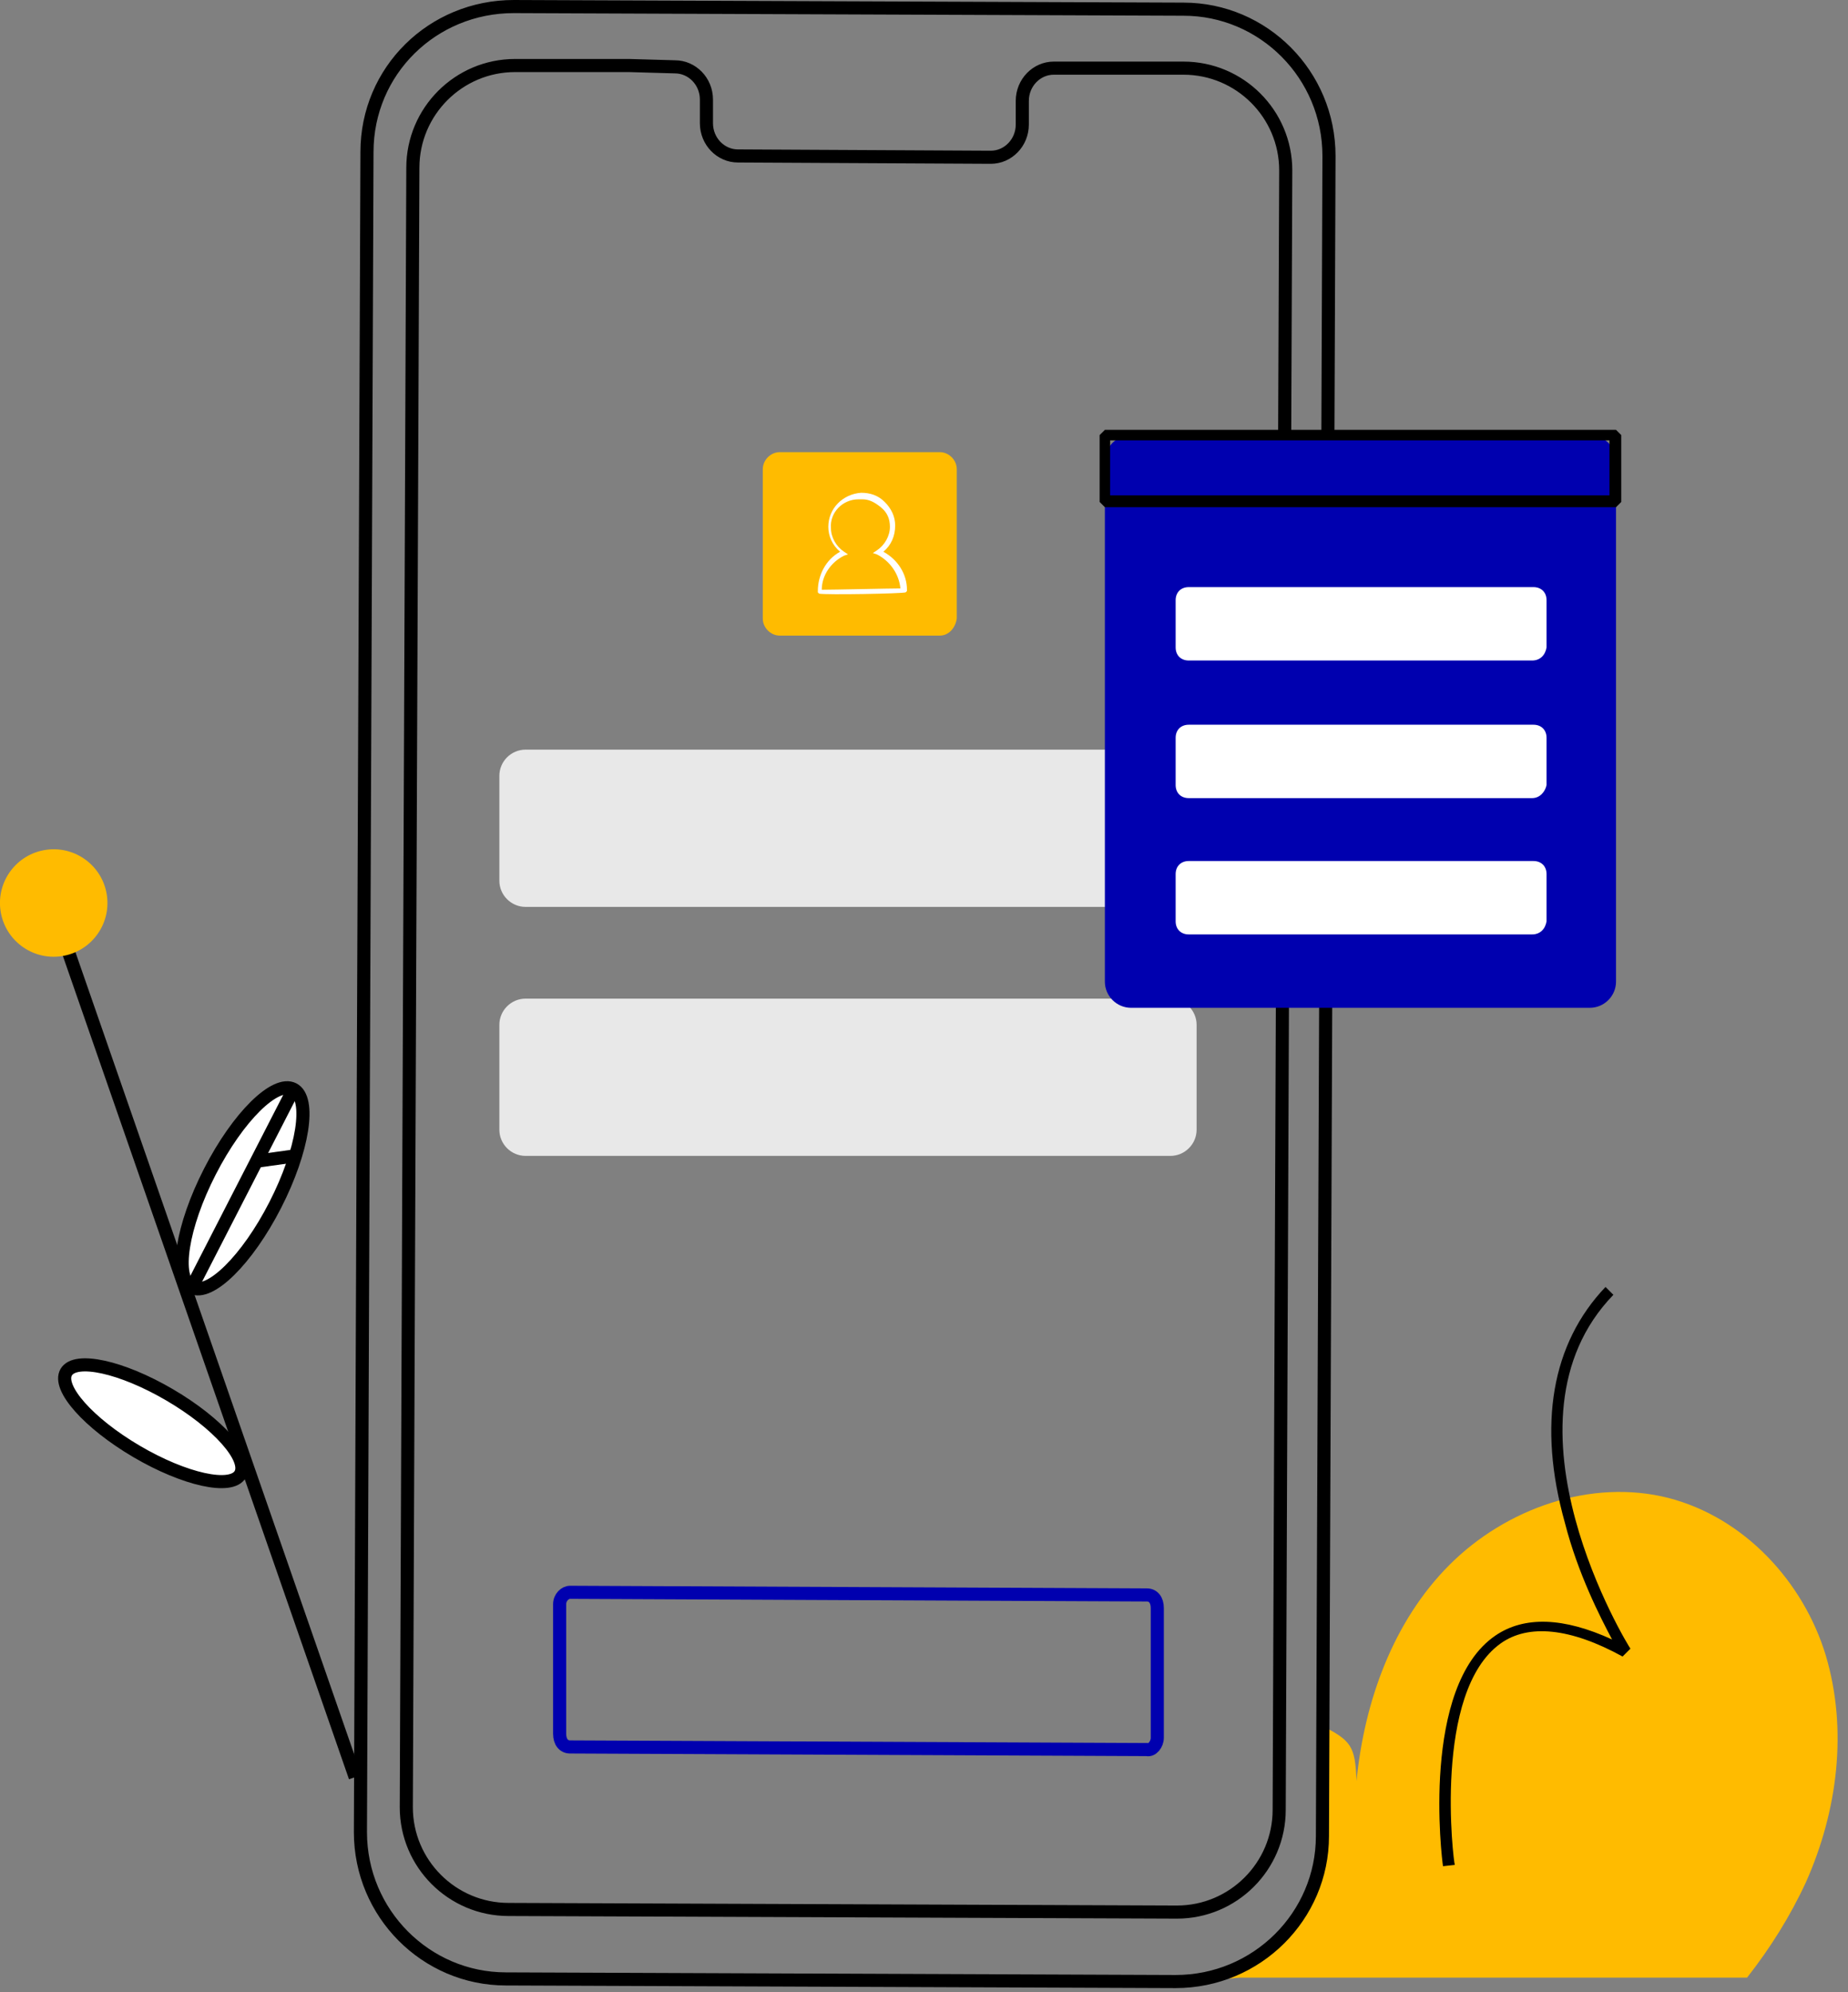 <svg width="141" height="152" viewBox="0 0 141 152" fill="none" xmlns="http://www.w3.org/2000/svg">
<rect x="0" y="0" width="141" height="152" fill="#808080" stroke="none"/>
<path d="M94.6 150.9H133.3C135.1 148.6 136.6 146.2 137.8 143.6C140.2 138.2 141 132 139.3 126.3C137.6 120.7 133.1 115.8 127.3 114.3C121.4 112.8 114.9 115.1 110.6 119.4C106.3 123.7 104.1 129.8 103.5 135.9C103.4 133.2 103.1 132.8 100.7 131.6C100.7 131.6 101.3 140.4 100.9 141.7C100.5 143 98.2 149.1 94.2 150.2C90.2 151.4 94.6 150.9 94.6 150.9Z" fill="#FFBB00"/>
<path d="M89.7 151.2L38.6 151C32.5 151 27.5 146 27.5 139.8L28 11.6C28 5.4 33 0.5 39.2 0.5L90.3 0.7C96.4 0.7 101.4 5.7 101.4 11.9L100.9 140.1C100.9 146.2 95.9 151.2 89.7 151.2Z" stroke="black" stroke-miterlimit="10"/>
<path d="M90.3 5.2H80.4C79.1 5.2 78 6.3 78 7.7V9.5C78 10.9 76.9 12 75.6 12L56.3 11.9C55 11.9 53.9 10.8 53.9 9.4V7.6C53.9 6.2 52.8 5.1 51.5 5.1L48 5H39.3C35 5 31.5 8.5 31.5 12.8L31 137.9C31 142.2 34.5 145.7 38.8 145.7L89.8 145.9C94.1 145.9 97.6 142.4 97.6 138.1L98.1 13C98.1 8.7 94.6 5.2 90.3 5.2Z" stroke="black" stroke-miterlimit="10"/>
<path d="M87.5 133.5L43.5 133.3C43 133.3 42.7 132.9 42.7 132.3V122.4C42.7 121.9 43.1 121.5 43.5 121.5L87.5 121.7C88 121.7 88.3 122.1 88.3 122.7V132.6C88.3 133.1 87.9 133.6 87.5 133.5Z" stroke="#0000AF" stroke-miterlimit="10"/>
<path d="M89.3 69.2H40.1C39 69.2 38.1 68.3 38.1 67.2V59.2C38.1 58.1 39 57.2 40.1 57.2H89.3C90.4 57.2 91.3 58.1 91.3 59.2V67.2C91.3 68.3 90.4 69.2 89.3 69.2Z" fill="#E8E8E8"/>
<path d="M89.3 88.2H40.1C39 88.2 38.1 87.3 38.1 86.2V78.2C38.1 77.1 39 76.2 40.1 76.2H89.3C90.4 76.2 91.3 77.1 91.3 78.2V86.2C91.3 87.3 90.4 88.2 89.3 88.2Z" fill="#E8E8E8"/>
<path d="M121.3 76.9H86.3C85.2 76.9 84.3 76 84.3 74.9V35.2C84.3 34.1 85.2 33.2 86.3 33.2H121.3C122.4 33.2 123.3 34.1 123.3 35.2V74.9C123.3 76 122.4 76.9 121.3 76.9Z" fill="#0000AF"/>
<path d="M123.3 38.7H84.3L83.9 38.3V33.2L84.3 32.8H123.3L123.7 33.2V38.3L123.3 38.7ZM84.7 37.8H122.8V33.6H84.7V37.8Z" fill="black"/>
<path d="M116.9 50.4H90.7C90.1 50.4 89.7 50 89.7 49.4V45.8C89.7 45.2 90.1 44.8 90.7 44.8H117C117.6 44.8 118 45.2 118 45.8V49.4C117.9 50 117.5 50.4 116.9 50.4Z" fill="white"/>
<path d="M116.9 60.9H90.7C90.1 60.9 89.7 60.5 89.7 59.9V56.3C89.7 55.7 90.1 55.3 90.7 55.3H117C117.6 55.3 118 55.7 118 56.3V59.9C117.9 60.4 117.5 60.9 116.9 60.9Z" fill="white"/>
<path d="M116.9 71.3H90.7C90.1 71.3 89.7 70.9 89.7 70.3V66.7C89.7 66.1 90.1 65.7 90.7 65.7H117C117.6 65.7 118 66.1 118 66.7V70.3C117.9 70.9 117.5 71.3 116.9 71.3Z" fill="white"/>
<path d="M4.2 69.7L27.1 135.6" stroke="black" stroke-miterlimit="10"/>
<path d="M4.673 72.963C6.915 72.645 8.475 70.57 8.157 68.328C7.839 66.086 5.764 64.527 3.522 64.844C1.28 65.162 -0.28 67.238 0.038 69.48C0.356 71.722 2.431 73.281 4.673 72.963Z" fill="#FFBB00"/>
<path d="M20.999 91.95C23.139 87.772 23.758 83.814 22.382 83.109C21.005 82.404 18.155 85.219 16.015 89.397C13.874 93.575 13.255 97.534 14.631 98.239C16.008 98.944 18.858 96.129 20.999 91.95Z" fill="white" stroke="black" stroke-miterlimit="10"/>
<path d="M22.4 83.1L14.6 98.3" stroke="black" stroke-miterlimit="10"/>
<path d="M22.5 88.2L19.6 88.6" stroke="black" stroke-miterlimit="10"/>
<path d="M18.335 112.497C19.034 111.307 16.628 108.596 12.96 106.444C9.293 104.291 5.753 103.511 5.054 104.702C4.355 105.893 6.762 108.603 10.429 110.756C14.097 112.908 17.636 113.688 18.335 112.497Z" fill="white" stroke="black" stroke-miterlimit="10"/>
<path d="M111 142.3L110.1 142.4C110 141.8 108.4 128.7 114.1 124.8C116.3 123.3 119.3 123.4 123 125.1C122.1 123.4 120.4 120.1 119.4 116.2C117.3 108.7 118.4 102.5 122.5 98.2L123.1 98.8C113.7 108.5 124.3 125.7 124.4 125.8L123.8 126.4C119.8 124.2 116.6 123.9 114.5 125.4C109.3 129.1 110.9 142.1 111 142.3Z" fill="black"/>
<path d="M71.7 48.5H59.5C58.8 48.5 58.2 47.9 58.2 47.2V35.8C58.2 35.1 58.8 34.5 59.5 34.5H71.7C72.4 34.5 73 35.1 73 35.8V47.2C72.9 47.9 72.4 48.5 71.7 48.5Z" fill="#FFBB00"/>
<path d="M62.5 45.3C62.4 45.3 62.4 45.3 62.5 45.3L62.4 45.2V45.1C62.4 43.9 63 42.7 64.1 42.1C63.5 41.6 63.2 40.9 63.2 40.2C63.2 38.8 64.3 37.7 65.7 37.6C66.4 37.6 67 37.8 67.5 38.3C68 38.8 68.3 39.4 68.3 40.1C68.3 40.9 68 41.6 67.4 42.1C68.5 42.7 69.2 43.8 69.2 45V45.1L69.1 45.2C68.8 45.3 63.1 45.4 62.5 45.3ZM65.8 38.1C65.7 38.1 65.6 38.1 65.5 38.1C64.3 38.1 63.3 39.1 63.4 40.3C63.4 41 63.8 41.7 64.4 42.1L64.7 42.3L64.4 42.4C63.4 42.9 62.7 43.9 62.7 45C63.6 45 67.9 44.9 68.7 44.9C68.6 43.8 67.9 42.8 66.9 42.3L66.6 42.2L66.9 42C67.5 41.6 67.9 40.9 67.9 40.2C67.9 39.6 67.7 39.1 67.2 38.7C66.7 38.3 66.3 38.1 65.8 38.1Z" fill="white"/>
</svg>
